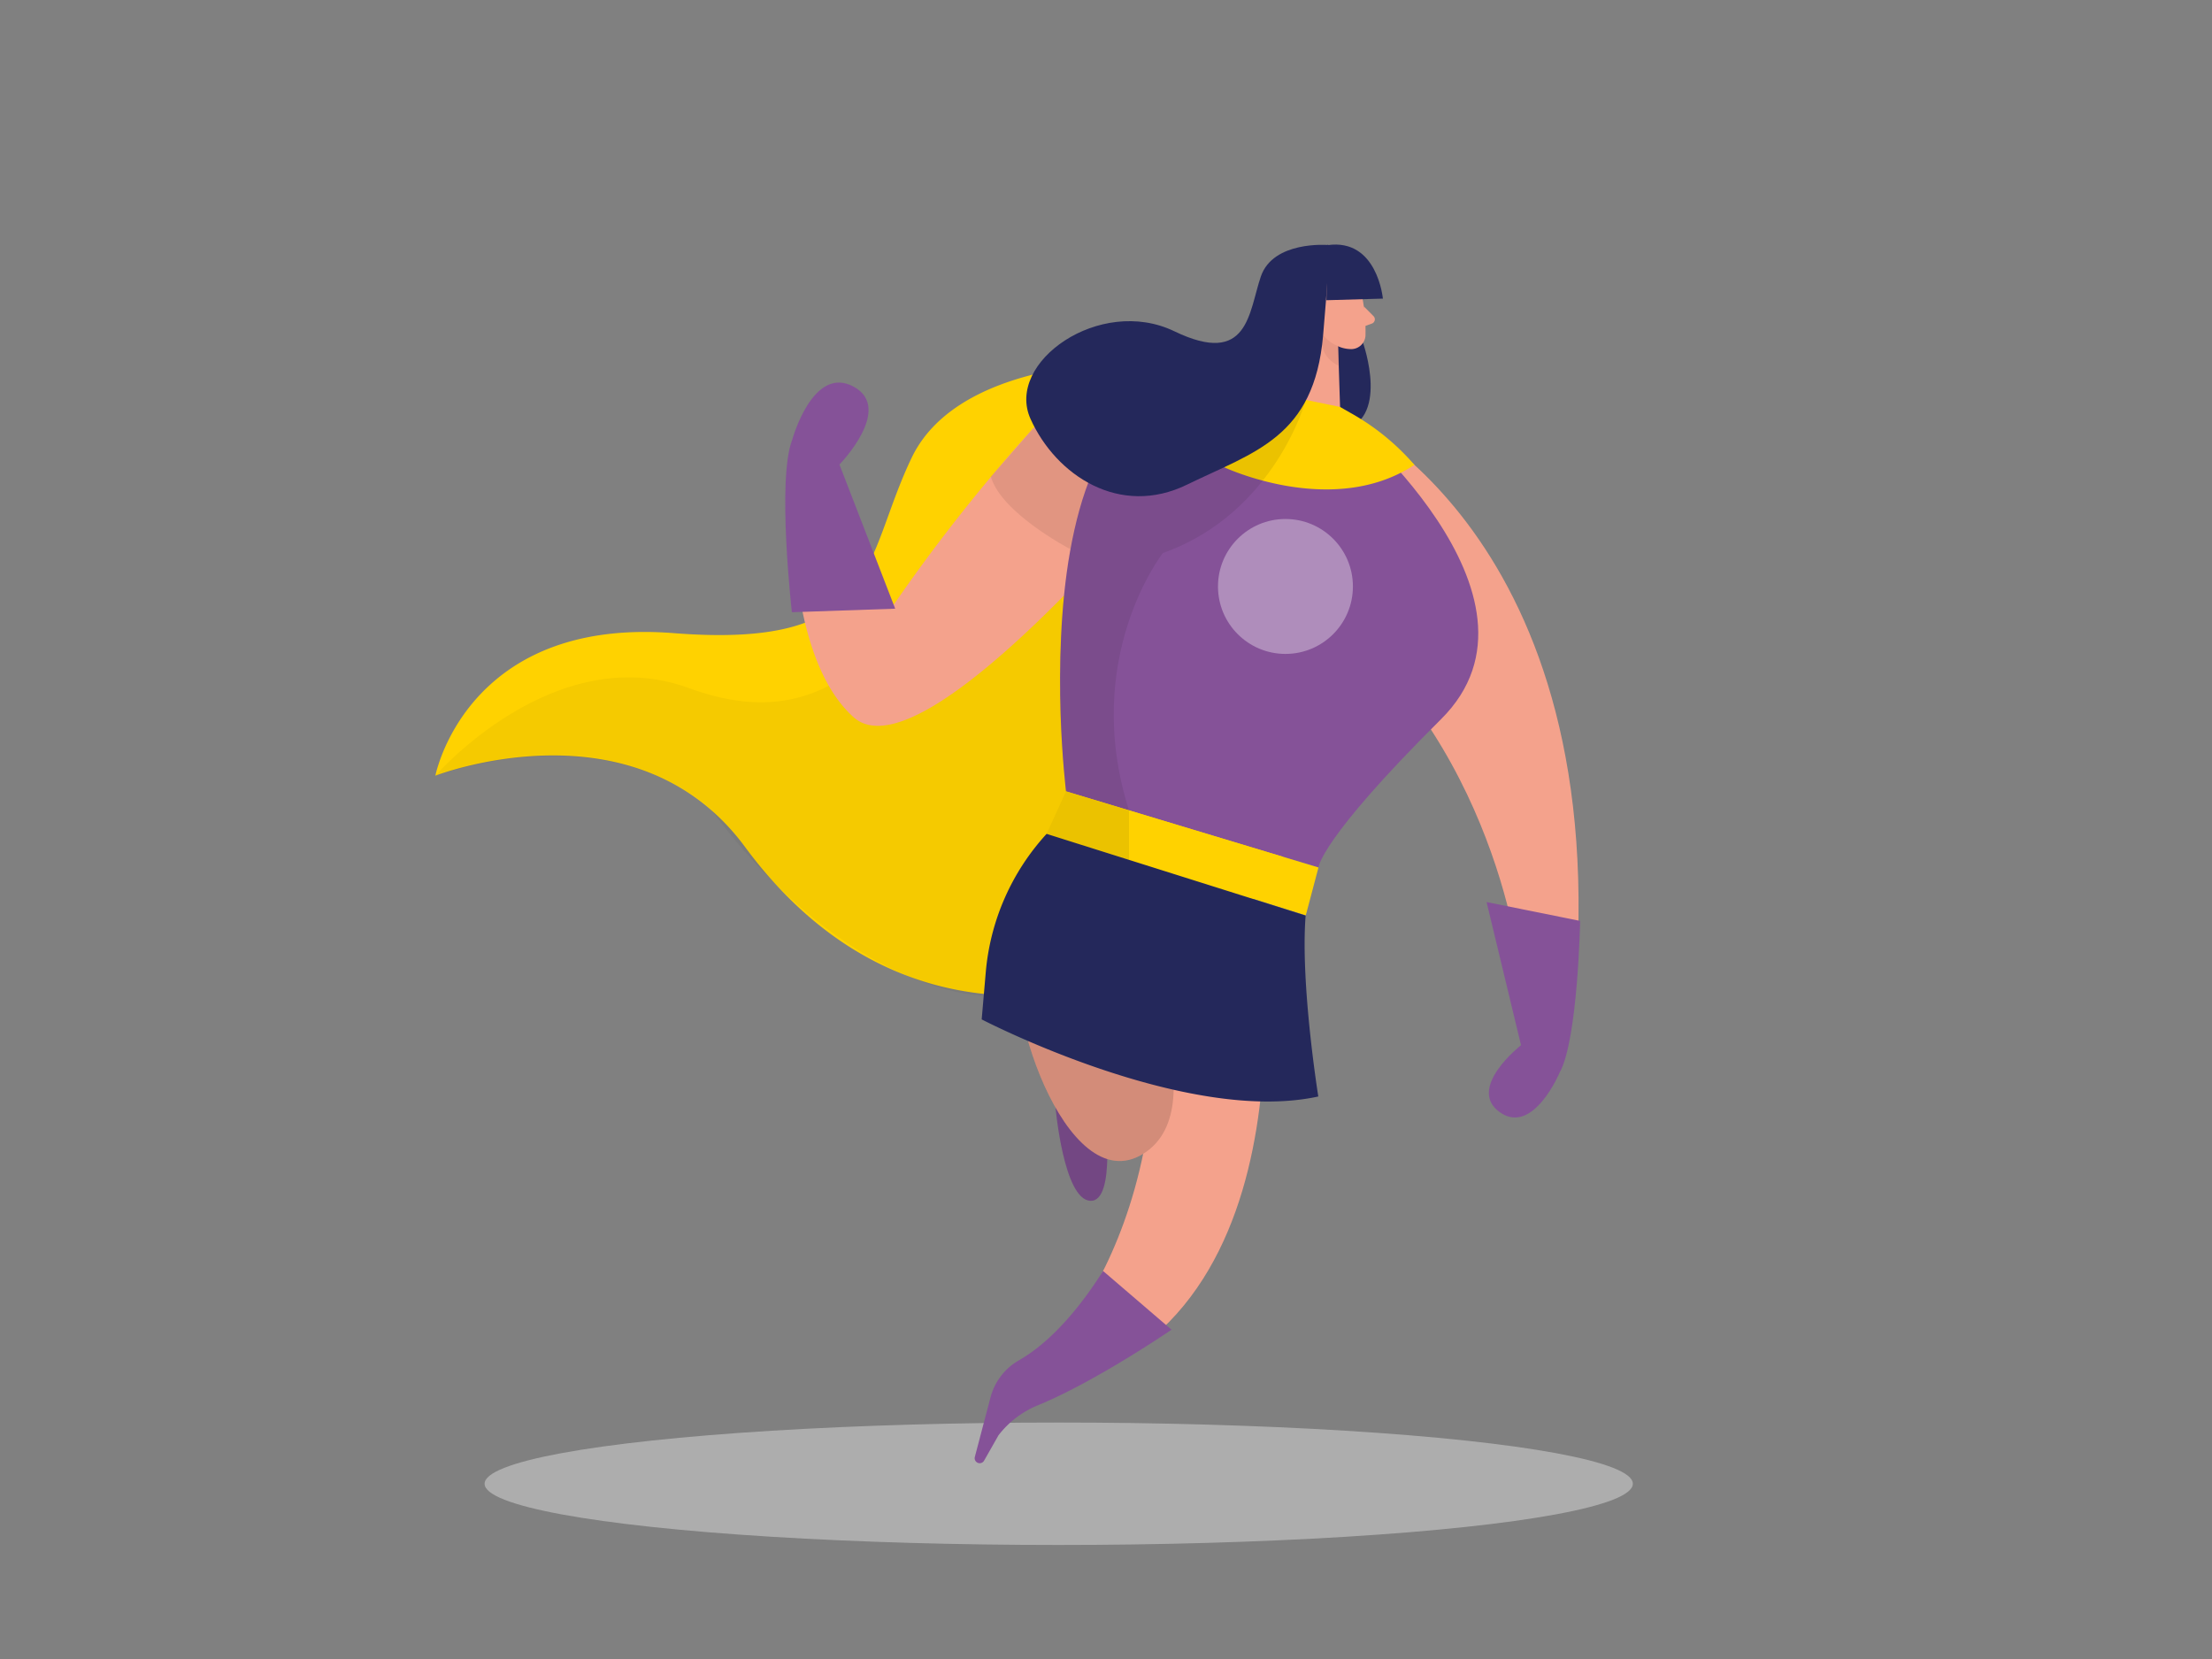 <svg id="Layer_1" data-name="Layer 1" xmlns="http://www.w3.org/2000/svg" viewBox="0 0 400 300"><rect x="0" y="0" width="400" height="300" fill="#808080" stroke="none"/><ellipse cx="191.45" cy="268.31" rx="103.82" ry="11.07" fill="#e6e6e6" opacity="0.45"/><path d="M207.61,65.49S173.88,64,164.87,82.75s-5.56,34.67-43.07,31.74c-31.92-2.5-40.71,17.92-42.61,24.07a16.08,16.08,0,0,0-.46,1.71s36.12-14.05,56,12.89S182,185.61,210.48,175s39.59-68.08,39.59-68.08Z" fill="#ffd200"/><path d="M78.73,140.27s21.49-24.78,45.88-15.83,36.92-6.64,50.4-30.59,53.68-13.4,53.68-13.4l-50.77,99.6s-24.21,0-49.23-33.51C128.69,146.54,112.57,129.56,78.73,140.27Z" opacity="0.04"/><path d="M190.88,200.29s1.46,16.54,6.25,16.85,2.62-16,2.62-16Z" fill="#855298"/><path d="M190.88,200.29s1.46,16.54,6.25,16.85,2.62-16,2.62-16Z" opacity="0.14"/><path d="M227.4,165.94s12.16,73.37-38.13,85.41l-2.74-3.7s28.58-23.46,21.08-78.73Z" fill="#f4a28c"/><path d="M242.36,74.61s50,21.79,42.29,106.46l-9.27-1.87s-2.46-38.6-31.88-65.3S242.36,74.61,242.36,74.61Z" fill="#f4a28c"/><path d="M219.05,77.6s-18-15.82-32.51.16A311.87,311.87,0,0,0,161,110.24l-11.45-29.8-6.09,2.08s-2.84,34.85,10.89,47.17S219.05,77.6,219.05,77.6Z" fill="#f4a28c"/><path d="M246.48,62s5.12,14.39-4.36,15.93-4.45-21.58-4.45-21.58Z" fill="#24285b"/><path d="M246,52.19a32.08,32.08,0,0,1,.92,8.57,2.6,2.6,0,0,1-2.85,2.36A5.77,5.77,0,0,1,239,59.54l-2.24-4.24A4.65,4.65,0,0,1,238,50.07C240.53,47.53,245.4,49.09,246,52.19Z" fill="#f4a28c"/><polygon points="237.67 56.36 233.15 72.76 242.36 74.61 241.96 62.25 237.67 56.36" fill="#f4a28c"/><path d="M246.63,55.41l1.74,1.75a.82.82,0,0,1-.31,1.36l-1.9.68Z" fill="#f4a28c"/><path d="M242,62.6a6.35,6.35,0,0,1-2.72-2s-1.32,3.48,2.83,5.57Z" fill="#ce8172" opacity="0.31"/><path d="M240.72,56.76s-.35-2-1.81-1.58-1,3.23,1.09,3.18Z" fill="#f4a28c"/><path d="M239.85,54.29,250.07,54s-1-10.95-10-9.67Z" fill="#24285b"/><path d="M233.15,72.76l9.21,1.85s40.6,33.22,18.23,55.44c-22,21.86-22.17,26.82-22.17,26.82L192.77,143.1S181.3,50.69,233.15,72.76Z" fill="#855298"/><path d="M221.31,84.47s19.7,9.34,34.46-.41h0a42.93,42.93,0,0,0-11.69-9.47l-1.75-1-19.49-4Z" fill="#ffd200"/><path d="M236.13,72.36S230.54,92.82,210.29,100c0,0-14.9,18.93-6.13,46.56l-11.39-3.44s-.88-8.69-1-13.93c0,0-.6-17.37,1.79-29.88,0,0-12.5-6.5-14.38-13.11,0,0,6.16-7,7.88-9S236.13,72.36,236.13,72.36Z" opacity="0.08"/><path d="M240.08,44.3S230.22,43.5,228,50s-2.2,16.38-15.65,9.9-30.61,5.62-26,15.85,16.14,17.83,28.3,11.89,23-8.49,24.61-27S240.08,44.3,240.08,44.3Z" fill="#24285b"/><path d="M268.82,163.12l16.92,3.41s-.41,21.45-3.69,27.39c0,0-4.84,11.53-10.87,7.18S275.05,189,275.05,189Z" fill="#855298"/><path d="M161.88,110.07l-18.68.64s-2.74-24,.05-31.16c0,0,3.7-13.6,11.08-9.65S151.8,84,151.8,84Z" fill="#855298"/><circle cx="232.45" cy="106.05" r="12.2" fill="#fff" opacity="0.34"/><path d="M203.54,167.82s17.24,32.11,3.18,40.83-26.25-29-21.89-37.59S203.54,167.82,203.54,167.82Z" fill="#f4a28c"/><path d="M203.54,167.82s17.24,32.11,3.18,40.83-26.25-29-21.89-37.59S203.54,167.82,203.54,167.82Z" opacity="0.14"/><polygon points="192.77 143.1 238.42 156.87 236.13 165.53 189.26 150.79 192.77 143.1" fill="#ffd200"/><path d="M189.26,150.79h0a42.42,42.42,0,0,0-11,25l-.74,8.55s36.87,19.19,60.87,13.94c0,0-3.27-20.37-2.29-32.72Z" fill="#24285b"/><path d="M199.47,229.83l12.38,10.62s-13.59,9.32-24.14,13.66a17.13,17.13,0,0,0-7.16,5.45l-2.6,4.58a.91.91,0,0,1-1.67-.68l2.82-10.71a10.9,10.9,0,0,1,5.17-6.77C187.73,244,193.26,239.65,199.47,229.83Z" fill="#855298"/><polygon points="192.77 143.1 204.16 146.54 204.16 155.48 189.26 150.79 192.77 143.1" opacity="0.08"/></svg>